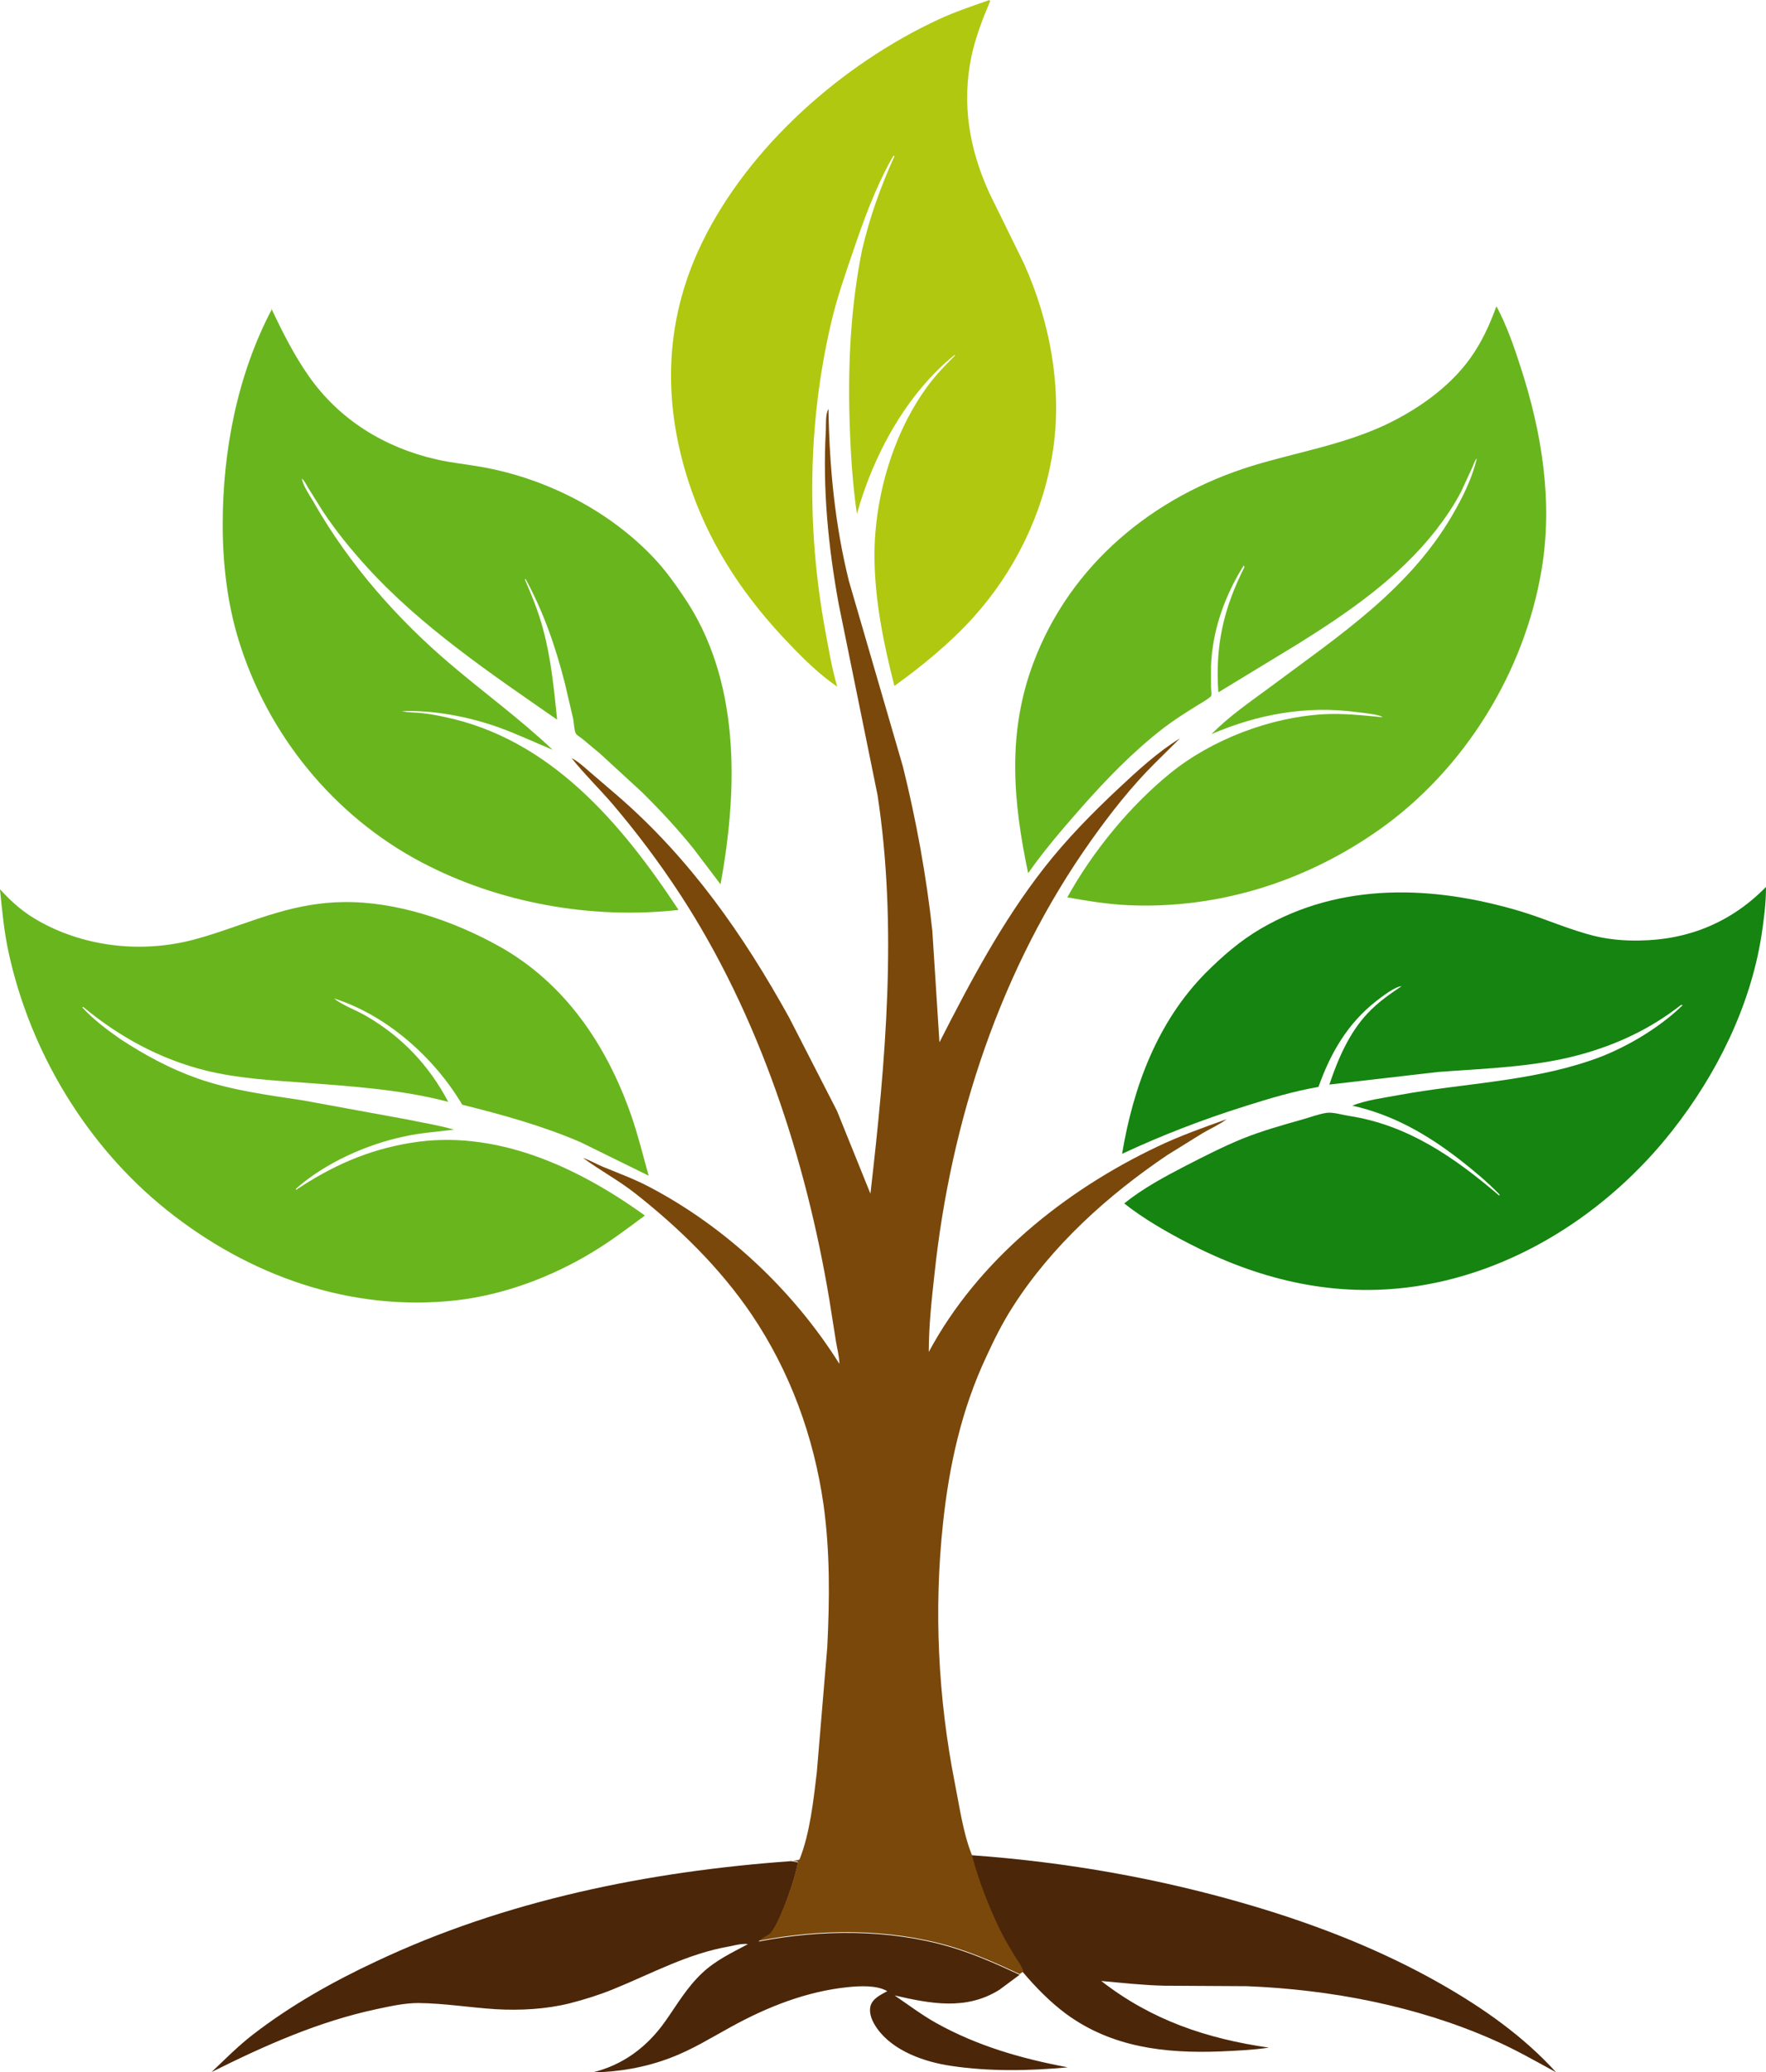 <?xml version="1.0" encoding="UTF-8"?>
<svg id="katman_1" data-name="katman 1" xmlns="http://www.w3.org/2000/svg" version="1.1" viewBox="0 0 744.6 873.4">
  <defs>
    <style>
      .cls-1 {
        fill: #7a480b;
      }

      .cls-1, .cls-2, .cls-3, .cls-4, .cls-5 {
        stroke-width: 0px;
      }

      .cls-2 {
        fill: #69b51e;
      }

      .cls-3 {
        fill: #4b2609;
      }

      .cls-4 {
        fill: #158410;
      }

      .cls-5 {
        fill: #b0c80f;
      }
    </style>
  </defs>
  <path class="cls-3" d="M409.6,781.9c40.3,2.9,80,9.9,118.7,21.4,27.6,8.2,54.4,18.7,79.5,33,17.8,10.2,34.5,21.9,48.3,37.1-8.8-4.8-17.3-9.7-26.5-13.7-32.3-14.3-68.7-21.2-103.9-22.6l-34.8-.2c-8.8-.2-17.8-1.2-26.6-2,21.2,16.5,44.4,24.3,70.7,28.1-6.9,1-13.6,1.3-20.5,1.6-23.3.9-45.8-1.7-65.1-15.9-6.6-4.9-12.8-11.2-18.1-17.5-.3-2.1-2.2-4.4-3.3-6.2-2.4-3.9-4.8-7.9-6.8-12.1-4.8-9.9-8.9-20.4-11.6-31.1Z"/>
  <path class="cls-3" d="M315.5,819.4c-2.5-.4-5.4.4-7.8.9-17.9,3.1-32.7,11.4-49.2,18.1-5.9,2.4-12,4.3-18.2,5.9-10,2.5-21,3.1-31.3,2.5-10.9-.7-21.8-2.5-32.6-2.6-5.8,0-11.6,1.3-17.3,2.5-24.6,5.2-47.5,15.4-69.9,26.6,5.7-5.4,11.1-10.9,17.3-15.7,15.9-12.3,33.8-22.4,52-30.9,54.6-25.8,115-38,175-42.3l2.9.5c-.5,5.4-8.1,27.5-12,30.5l-3.6,2.2c-.7.4-.4.2-1,.7,26.3-5.1,54.8-5.3,80.6,2.2,10.2,3,19.9,7.3,29.5,11.8l-8.5,6.3c-14,8.8-29,5.9-44.2,2.4,5.7,3.9,11.3,8.1,17.3,11.5,17.5,9.8,36.1,15.1,55.7,18.8-16,1.5-33.2,1.8-49.1-.6-11.1-1.6-24.5-6.2-31.3-15.8-1.9-2.7-3.5-6-2.8-9.3.8-3.3,4.4-4.9,7.1-6.4-4.4-2.6-11.6-2.2-16.6-1.7-17.5,1.8-33.9,8.3-49.2,16.7-8.4,4.6-16.6,9.7-25.6,13.1-10.8,4.1-21.6,5.9-33.1,6.2,13-3.1,23.2-10.7,30.9-21.6,5-7.1,9-14.1,15.4-20.2,5.8-5.5,12.5-8.6,19.4-12.3Z"/>
  <path class="cls-5" d="M417,0l.5.4c-3.2,7.6-6.2,15.3-7.9,23.3-4.2,20.2-.9,39.2,7.6,57.8l14.4,29.3c11.2,24.7,16.6,53.8,12.1,80.7-4.2,25.6-16.1,49.7-33.5,68.9-9.8,10.8-21.3,20.2-33.1,28.7-4.6-18.1-8.3-36-8.4-54.8,0-24.9,7.9-52.2,22.9-72.2,3.3-4.4,7.1-8.3,11-12.2v-.4c-20.3,16.3-34.4,42.2-41.3,67.1-1.9-13-2.7-26.4-3.1-39.5-.7-24,.5-47.8,5.2-71.4,3.3-14.2,7.7-26.5,13.7-39.8l-.3-.4-1.3,2.2c-6.6,12.1-11.3,24.9-15.7,37.9-3.5,10.2-7,20.2-9.4,30.6-9.9,42.3-10.3,86.7-2.5,129.3,1.5,8,2.8,16.1,5.1,23.9-7.2-4.9-13.8-11.3-19.8-17.6-18.2-18.8-32.7-39.9-41.5-64.7-12.4-35.2-12.2-70.6,4.1-104.4,19.7-40.8,59.2-75.6,99.9-94.5,6.9-3.2,14.1-5.6,21.2-8.1Z"/>
  <path class="cls-2" d="M0,374.8c5.2,5.7,10.3,10.1,17.1,13.8,19.5,10.7,43.2,13.1,64.7,7.4,12-3.2,23.4-8,35.3-11.4,8.9-2.6,18.2-4.3,27.5-4.4,22.4-.4,46.4,7.8,65.8,18.6,27.8,15.5,45.4,41.7,55.7,71.2,2.9,8.3,5,17,7.4,25.5l-28.7-14.1c-16-6.9-33-11.6-49.9-15.8-11.8-19.9-31.9-37.8-54.1-44.8,3.6,2.9,9.5,5,13.6,7.4,15,8.7,26.5,20.8,34.6,36.2-19.6-5.2-40.9-6.6-61-8.1-13.8-1-27.7-1.8-41.2-5.1-19.3-4.8-36.5-14.2-51.7-26.8l-.4.2c4.7,5.1,10.3,9.3,16,13.3,10.4,6.8,21.1,12.6,32.8,16.7,14.4,5,29.4,6.9,44.4,9.2l43.7,8c6.6,1.4,13.3,2.4,19.8,4.3-6.9.9-13.8,1.3-20.6,2.8-16,3.3-33.7,11.2-46,22.1v.5c15.2-10.1,30.1-16.8,48.2-19.8,35.8-6,70.5,10.1,98.9,30.6-7.4,5.5-14.8,11.1-22.7,15.8-17,10.2-36.8,17.6-56.5,19.9-44.7,5.1-87.8-10.3-122.5-38.1-33.7-27-57.5-66.6-66.6-108.6-1.9-8.7-2.7-17.5-3.6-26.4Z"/>
  <path class="cls-4" d="M744.6,374.1c0,6.5-.9,13.6-1.9,20.1-4.7,30-18.9,58.5-37.5,82.2-27.4,34.9-67.9,61-112.5,66.3-32.4,3.8-62.7-3.8-91.4-18.6-9.3-4.8-19.1-10.4-27.3-16.9,7.8-6.3,17.1-11.3,26-15.9,7.8-4,15.8-8.1,23.9-11.4,8.2-3.3,16.8-5.7,25.3-8.1,3.2-.9,7.1-2.4,10.4-2.8,2.5-.3,6.5.9,9.1,1.3,24.9,3.8,44.7,17.6,63.4,33.6l.2-.4c-5.2-5.4-11-10.2-16.9-14.8-13.7-10.6-28.1-18.9-45.2-22.7,5.8-2.4,13.5-3.3,19.7-4.5,26.8-4.9,54.3-5.6,80.3-14.4,13.7-4.5,29-13.4,39.3-23.5-.9,0-.5-.2-1.2.3-12.6,9.8-26.7,16.4-42.1,20.6-19.3,5.3-40.1,5.8-59.9,7.3l-45.8,5.3c3.6-10.7,8.3-21.7,16.1-30,4.3-4.6,9.2-8,14.4-11.5-.7.1-1.4.3-2.1.6-3,1.4-5.9,3.6-8.5,5.6-12.2,9.5-19.4,22-24.5,36.3-10.5,1.8-20.8,4.9-30.9,8.1-17.8,5.6-35,12.2-51.9,20.1,4.7-28.2,14.9-55.7,35.3-76.3,7-7,14.6-13.6,23.2-18.6,33.9-19.8,72.8-18.2,109.2-7.4,10.7,3.2,21.1,8,32,10.6,6,1.4,12,1.9,18.2,1.8,20.8-.2,39-7.7,53.5-22.5Z"/>
  <path class="cls-2" d="M114.4,130c4.6,9.8,9.5,19.5,15.7,28.4,12.9,18.5,32,30.2,53.8,35.2,6.5,1.5,13.1,2.1,19.7,3.3,27,4.9,53.6,18.5,72.4,38.6,4.5,4.8,8.4,10.2,12.1,15.7,24.2,35.3,23.1,81.2,15.7,121.5l-11.3-14.9c-6.8-8.5-14.2-16.4-21.9-24l-17.4-16-7.4-6.2c-.7-.6-2.4-1.6-2.9-2.3-.8-1.1-.9-4.7-1.2-6.2l-3.5-15c-3.9-15.4-9-30.1-16.6-44.1l-.3.2c3,7,5.9,14,7.8,21.4,3.3,12.4,4.5,25,5.8,37.7-27.7-19.2-57.2-39.1-80-64.1-6.9-7.6-13.3-15.4-18.9-23.9l-6-9.6c-.8-1.3-1.6-3.1-2.7-4,.3,3,4,8.1,5.5,10.9,14.7,25.5,34.7,48.3,57.1,67.3,14.2,12.1,29.5,23.2,43.1,36.1-7.5-3.1-14.9-6.6-22.6-9.4-13-4.6-27.1-7.3-40.9-6.9,2.6.7,5.1.5,7.8.8,3.3.3,6.6.9,9.8,1.6,44.9,9.2,75,45,99,81.4-36.8,4.1-75.8-2.9-108.4-20.1-37-19.5-64.9-53.8-77.1-93.7-4.8-15.6-6.7-32.3-6.7-48.6,0-31.1,6.2-63.3,20.8-90.9Z"/>
  <path class="cls-1" d="M333.4,784.2c1.2,0,2.5,0,3.7-.5,4.4-11,5.9-25,7.3-36.8l4.4-52.6c1-20.1,1.2-40.3-1.6-60.3-4.1-28.6-14.1-56-30.3-80-13.3-19.6-30.4-36.3-48.9-50.9-7.1-5.6-15-9.8-22.2-15.1,2.9,1,5.6,2.6,8.5,3.8,6.6,2.7,13.1,5.1,19.4,8.4,32.4,17,60.8,43.7,80.2,74.6,0-3-.9-6.2-1.4-9.2l-2.8-17.7c-9.9-59.4-29.8-120.2-62.9-170.9-8.7-13.3-18.3-26.1-28.6-38.2-5.6-6.5-11.9-12.6-17.2-19.3,2.7,1.4,5.1,3.6,7.4,5.6l12,10.3c30.5,26.4,53,58.5,72.4,93.6l20.1,39.2,14.1,34.9c6.4-55.7,11.5-112.2,3-168l-16.4-80.6c-4.4-24.2-6.8-48.5-5.4-73.1.1-2.3-.2-7.1,1.1-9,.4,24.5,2.7,48.6,8.6,72.4l22.8,78.3c5.6,22.6,9.9,46.1,12.4,69.2l3,47c13-25.5,26.5-51,44.2-73.6,9.4-12,20.1-22.9,31.2-33.3,7.9-7.4,16.8-15.6,26-21.2l-10.5,10.4c-10,9.9-18.9,21.3-27,32.7-38,53.5-59.1,117.8-66,182.7-1.2,10.9-2.4,21.8-2.4,32.8,20.7-38.6,57.2-67.9,96.3-86.5,9.4-4.5,19.5-8.1,29.3-11.6-3.1,2.3-6.7,3.9-10,5.8l-15,9.3c-25.2,17-48.8,38.3-65.2,64-4.3,6.7-7.8,13.7-11.1,20.9-10.5,22.3-15.7,45.9-18.3,70.3-3.9,36.5-2.1,73.6,5,109.6,1.9,9.5,3.4,20.5,6.9,29.5l.2.5c2.8,10.7,6.9,21.1,11.6,31.1,2,4.2,4.4,8.1,6.8,12.1,1.1,1.8,2.9,4.1,3.3,6.2l-1.5,1c-9.6-4.5-19.3-8.8-29.5-11.8-25.9-7.5-54.4-7.3-80.6-2.2.7-.5.4-.3,1-.7l3.6-2.2c3.9-3.1,11.5-25.1,12-30.5l-2.9-.5Z"/>
  <path class="cls-2" d="M631,129.2c4.3,8,7.4,17,10.2,25.7,8.9,27.4,13.6,56.4,8.8,85.1-7.2,43.2-32.4,84.1-68.2,109.5-31.1,22-68,33.7-106.2,32-8.7-.4-17.1-1.8-25.6-3.3,10.7-19.3,26.3-38.4,43.4-52.3,17.6-14.3,42.4-23.7,65.1-24.9,8.1-.4,16.4.5,24.5,1.3-.5-.3-.6-.4-1.2-.6-2.9-.9-6.8-1.2-9.9-1.6-21.1-2.8-41.6.9-61.1,9.3,7.3-7.4,16-13.4,24.3-19.5,29.7-22.2,60.6-42.2,78.9-75.7,3.7-6.6,6.9-13.6,8.7-21-.8.7-1.4,2.5-1.8,3.5l-4.7,10.2c-3,5.9-6.8,11.4-10.8,16.6-15.7,20-36.7,34.5-58,47.8l-33.7,20.5c-1.4-19.6,2.2-35.4,11-52.8l-.3-.7c-8,12.8-13.2,27.2-13.8,42.4v8.7c0,1,.3,2.9.1,3.8-.2.9-6,4.1-7,4.8-4.5,2.8-9,5.7-13.2,8.9-12.9,10-23.9,21.4-34.7,33.6-7.9,9-15.4,17.7-22.3,27.5-6.4-30.3-8.9-59,2.2-88.6,15.6-41.6,50.7-70.3,92.4-83.1,18.7-5.7,37.4-8.7,55.3-16.9,13.8-6.4,27.6-16,36.5-28.4,4.8-6.7,8.2-14.1,11-21.8Z"/>
</svg>